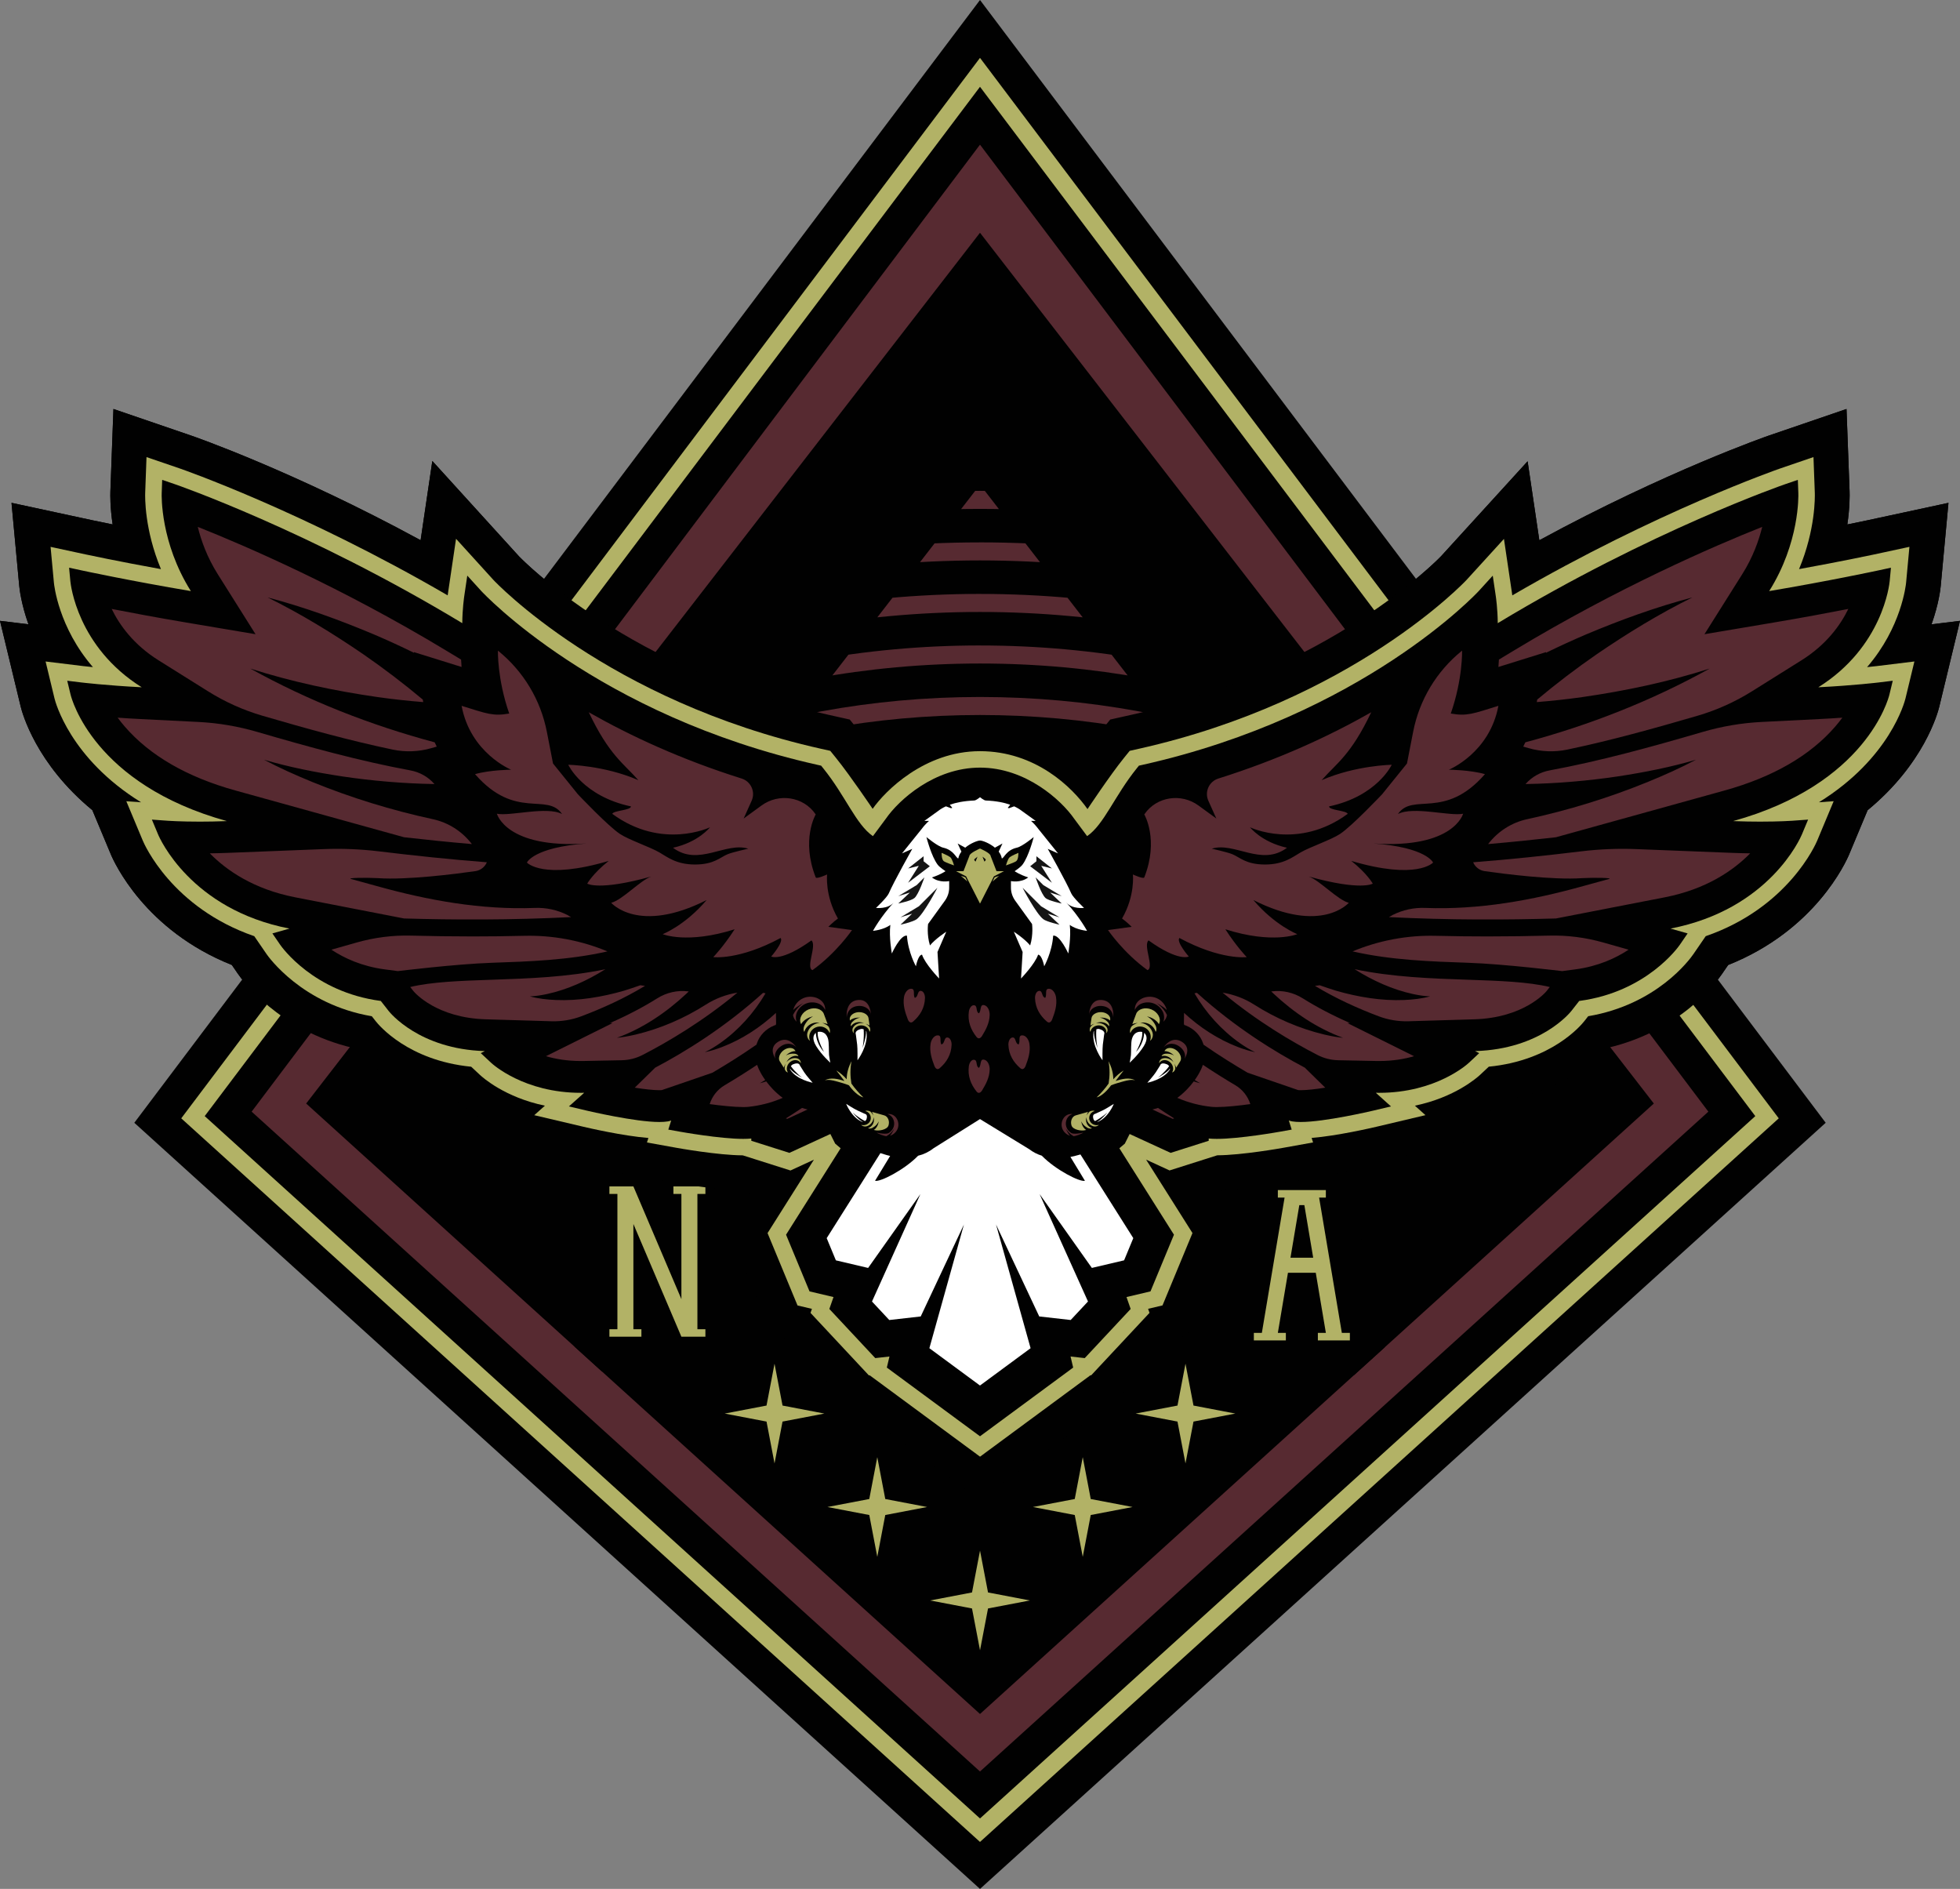 <?xml version="1.0" encoding="UTF-8"?>
<svg id="Layer_2" data-name="Layer 2" xmlns="http://www.w3.org/2000/svg" xmlns:xlink="http://www.w3.org/1999/xlink" viewBox="0 0 1126.18 1085.14">
  <rect x="0" y="0" width="1126.18" height="1085.14" fill="#808080" stroke="none"/>
  <defs>
    <style>
      .cls-1 {
        fill: #b2b266;
      }

      .cls-2 {
        fill: #010101;
      }

      .cls-3 {
        fill: #141414;
      }

      .cls-4 {
        fill: #fff;
      }

      .cls-5 {
        fill: #572a31;
      }

      .cls-6 {
        fill: none;
      }

      .cls-7 {
        clip-path: url(#clippath-1);
      }

      .cls-8 {
        clip-path: url(#clippath);
      }
    </style>
    <clipPath id="clippath">
      <polygon class="cls-2" points="175.91 633.95 563.09 133.71 950.26 633.95 563.09 984.64 175.91 633.95"/>
    </clipPath>
    <clipPath id="clippath-1">
      <polyline class="cls-6" points="398.37 491.24 563.09 278.42 727.81 491.24"/>
    </clipPath>
  </defs>
  <g id="Logos">
    <g>
      <path class="cls-2" d="M1109.82,358.66c4.18-11.75,5.14-20.41,5.29-22.09l4.44-47.7-46.81,10.08c-.35.08-4.48.96-11.3,2.33,1.46-9.91,1.37-16.91,1.29-19.08l-1.76-47.25-44.78,15.32c-.64.22-58.7,20.38-131.72,60.08l-6.73-45.37-49.74,54.55c-1.58,1.64-39.69,40.77-110.81,69.98l-154.12-259.58-154.12,259.58c-70.98-29.16-109.09-68.19-110.77-69.94l-49.78-54.77-6.73,45.53c-73.46-39.96-131.12-59.87-131.76-60.08l-44.74-15.31-1.75,47.25c-.08,2.16-.18,9.16,1.29,19.08-6.81-1.37-10.94-2.25-11.28-2.33l-46.83-10.09,4.44,47.68c.16,1.68,1.12,10.35,5.3,22.11L0,356.66l11.89,49.28c.89,3.7,8.8,32.85,41.17,59.49l10.57,25.28c1.91,4.57,19.51,43.73,69.57,63.64l3.47,5.05c2.37,3.46,23.41,32.55,66.02,42.58,7.08,7.74,25.95,24.69,59.11,29.84l.28.26c1.4,1.31,5.73,5.13,12.81,9.41l-.95,1.78-9.02,8.03,4.22.99-24.09,45.26,318.04,307.19,318.04-307.19-24.12-45.32,3.8-.9-8.21-7.38-1.31-2.47c7.07-4.27,11.41-8.09,12.81-9.4l.27-.26c33.12-5.15,51.99-22.06,59.09-29.82,41.58-9.67,62.16-36.94,66.03-42.59l3.47-5.06c50.01-19.89,67.66-59.07,69.57-63.65l10.56-25.26c32.41-26.66,40.29-55.81,41.19-59.51l11.89-49.28-16.36,2Z"/>
      <g>
        <polygon class="cls-2" points="77.17 645.01 563.09 0 1049.01 645.01 563.09 1085.14 77.17 645.01"/>
        <polygon class="cls-1" points="104.14 642.46 563.09 33.24 1022.04 642.46 563.09 1058.15 104.14 642.46"/>
        <polygon class="cls-2" points="117.62 641.18 563.09 49.86 1008.56 641.18 563.09 1044.66 117.62 641.18"/>
        <polygon class="cls-5" points="144.59 638.62 563.09 1017.68 981.59 638.62 563.09 83.1 144.59 638.62"/>
        <g>
          <polygon class="cls-2" points="175.91 633.95 563.09 133.71 950.26 633.95 563.09 984.64 175.91 633.95"/>
          <g class="cls-8">
            <polygon class="cls-6" points="398.75 354.74 431.47 379.74 456.71 306.58 486.39 296.83 508.72 379.74 550.4 194.18 574.07 182.22 605.17 280.98 631.88 301.7 658.05 365.11 677.15 323.65 701.4 341.14 712.89 379.74 747.19 388.76 793.02 455.59 565.71 550.03 346.5 419.71 398.75 354.74"/>
            <g class="cls-7">
              <g>
                <path class="cls-5" d="M964.95,427.12c-106.53-90.18-247.51-145.14-401.86-145.14s-295.31,54.95-401.84,145.11l-7.9,13.09,4.44,4.03c105.76-94.1,248.48-151.86,405.3-151.86s299.53,57.78,405.3,151.86l4.44-4.03-7.88-13.06Z"/>
                <path class="cls-5" d="M563.1,311.59c-151.04,0-288.53,55.53-390.54,145.99l7.96,7.19c99.98-88.51,234.66-142.82,382.58-142.82s282.61,54.31,382.58,142.83l7.94-7.21c-102.01-90.46-239.5-145.99-390.53-145.99Z"/>
                <path class="cls-5" d="M563.1,341.19c-142.14,0-271.59,52.05-367.83,136.96l7.94,7.18c94.24-82.93,220.85-133.77,359.89-133.77s265.65,50.85,359.89,133.79l7.93-7.19c-96.24-84.91-225.68-136.96-367.81-136.96Z"/>
                <path class="cls-5" d="M563.1,370.8c-133.23,0-254.63,48.6-345.13,127.9l7.94,7.21c88.49-77.36,207.04-124.74,337.19-124.74s248.7,47.38,337.17,124.74l7.94-7.19c-90.49-79.31-211.88-127.91-345.12-127.91Z"/>
                <path class="cls-5" d="M563.1,400.4c-124.34,0-237.69,45.13-322.4,118.88l7.94,7.19c82.7-71.79,193.22-115.72,314.46-115.72s231.76,43.92,314.46,115.72l7.94-7.19c-84.72-73.75-198.06-118.88-322.4-118.88Z"/>
                <path class="cls-5" d="M563.1,430.01c-115.45,0-220.74,41.67-299.69,109.84l7.96,7.21c76.93-66.23,179.4-106.69,291.73-106.69s214.8,40.46,291.73,106.7l7.96-7.21c-78.95-68.17-184.22-109.85-299.69-109.85Z"/>
                <path class="cls-5" d="M563.1,459.62c-106.55,0-203.78,38.21-276.96,100.82l7.96,7.21c71.16-60.66,165.56-97.67,269-97.67s197.86,37.01,269,97.67l7.94-7.19c-73.17-62.63-170.4-100.84-276.95-100.84Z"/>
                <path class="cls-5" d="M563.1,489.22c-97.66,0-186.84,34.76-254.24,91.81l7.96,7.21c65.38-55.11,151.74-88.66,246.28-88.66s180.9,33.56,246.28,88.66l7.96-7.21c-67.41-57.04-156.59-91.81-254.24-91.81Z"/>
                <path class="cls-5" d="M563.1,518.83c-88.77,0-169.88,31.31-231.49,82.79l7.96,7.22c59.58-49.55,137.9-79.65,223.53-79.65s163.95,30.11,223.53,79.65l7.96-7.21c-61.61-51.48-142.74-82.81-231.49-82.81Z"/>
                <path class="cls-5" d="M563.1,548.43c-79.86,0-152.92,27.86-208.73,73.81l7.96,7.21c53.78-43.99,124.03-70.65,200.77-70.65s146.99,26.66,200.77,70.65l7.96-7.21c-55.81-45.95-128.87-73.81-208.73-73.81Z"/>
                <path class="cls-5" d="M563.1,578.04c-70.97,0-135.98,24.42-185.97,64.82l7.98,7.22c47.96-38.44,110.14-61.68,178-61.68s130.03,23.24,178,61.68l7.98-7.22c-50.01-40.38-115.01-64.82-185.97-64.82Z"/>
                <path class="cls-5" d="M563.1,607.65c-62.09,0-119.03,21.02-163.2,55.85l7.99,7.24c42.13-32.92,96.26-52.73,155.2-52.73s113.07,19.81,155.19,52.73l7.99-7.24c-44.18-34.83-101.11-55.85-163.18-55.85Z"/>
                <path class="cls-5" d="M563.1,637.72c-62.09,0-119.03,21.02-163.2,55.85l7.99,7.24c42.13-32.92,96.26-52.73,155.2-52.73s113.07,19.81,155.19,52.73l7.99-7.24c-44.18-34.83-101.11-55.85-163.18-55.85Z"/>
                <path class="cls-5" d="M563.1,667.79c-62.09,0-119.03,21.02-163.2,55.85l7.99,7.24c42.13-32.92,96.26-52.73,155.2-52.73s113.07,19.81,155.19,52.73l7.99-7.24c-44.18-34.83-101.11-55.85-163.18-55.85Z"/>
              </g>
            </g>
            <line class="cls-6" x1="358.99" y1="739.06" x2="236.99" y2="628.56"/>
            <line class="cls-6" x1="767.19" y1="739.06" x2="889.19" y2="628.56"/>
            <g>
              <g>
                <polygon class="cls-2" points="330.15 787.92 330.15 743.6 334.75 743.6 334.75 705.89 330.15 705.89 330.15 661.57 425.31 661.57 425.31 705.89 420.72 705.89 420.72 743.6 425.31 743.6 425.31 787.92 330.15 787.92"/>
                <path class="cls-2" d="M374.56,753.6l-.62-1.45v1.45h.62ZM381.52,697.33v-1.45h-.62l.62,1.45Z"/>
                <polygon class="cls-1" points="405.31 685.89 405.31 681.57 386.93 681.57 386.93 685.89 391.52 685.89 391.52 746.33 363.94 681.57 350.15 681.57 350.15 685.89 354.75 685.89 354.75 763.6 350.15 763.6 350.15 767.92 368.54 767.92 368.54 763.6 363.94 763.6 363.94 703.16 391.52 767.92 400.72 767.92 400.72 767.92 405.31 767.92 405.31 763.6 400.72 763.6 400.72 685.89 405.31 685.89"/>
              </g>
              <g>
                <path class="cls-2" d="M700.44,790.03v-44.32h7.68c2.11-12.56,4.23-25.15,6.34-37.72h-.23v-44.32h67.58v44.32h-.23c2.11,12.57,4.23,25.16,6.34,37.72h7.68v44.32h-95.17Z"/>
                <path class="cls-2" d="M749.99,755.71c-.66-3.9-1.31-7.81-1.97-11.71-.65,3.9-1.31,7.81-1.97,11.71h3.94Z"/>
                <path class="cls-1" d="M771,765.71c-4.35-25.84-8.72-51.88-13.06-77.72h3.87v-4.32h-27.58v4.32h3.87c-4.34,25.84-8.72,51.88-13.06,77.72h-4.6v4.32h18.39v-4.32h-4.6c1.91-11.36,3.9-23.18,5.81-34.54h15.97c1.91,11.36,3.89,23.18,5.81,34.54h-4.6v4.32h18.39v-4.32h-4.6ZM741.48,722.54c1.67-9.9,3.41-20.32,5.08-30.22h2.9c1.67,9.9,3.41,20.32,5.08,30.22h-13.07Z"/>
              </g>
            </g>
            <g>
              <polygon class="cls-1" points="622.13 837.1 626.72 861.15 650.76 865.74 626.72 870.34 622.13 894.38 617.53 870.34 593.49 865.74 617.53 861.15 622.13 837.1"/>
              <polygon class="cls-1" points="681.16 783.42 685.76 807.46 709.8 812.06 685.76 816.66 681.16 840.7 676.56 816.66 652.52 812.06 676.56 807.46 681.16 783.42"/>
            </g>
            <g>
              <polygon class="cls-1" points="563.1 890.79 558.5 914.83 534.46 919.43 558.5 924.02 563.1 948.06 567.7 924.02 591.74 919.43 567.7 914.83 563.1 890.79"/>
              <polygon class="cls-1" points="504.07 837.1 499.47 861.15 475.43 865.74 499.47 870.34 504.07 894.38 508.66 870.34 532.7 865.74 508.66 861.15 504.07 837.1"/>
              <polygon class="cls-1" points="445.03 783.42 440.43 807.46 416.39 812.06 440.43 816.66 445.03 840.7 449.63 816.66 473.67 812.06 449.63 807.46 445.03 783.42"/>
            </g>
          </g>
        </g>
      </g>
      <g>
        <path class="cls-2" d="M1080.12,333.31s-35.01,7.54-76.26,14.08c25-30.18,23.75-63.88,23.75-63.88,0,0-80.84,27.66-173.36,85,1.67-11.07-.42-25.15-.42-25.15,0,0-65.84,72.43-196.28,101.6-52.04,64.44-23.83,37.8-60.01,46.27,0,0-7.92-28.67-34.47-28.67s-34.47,28.67-34.47,28.67c-36.18-8.47-7.97,18.17-60.01-46.27-130.43-29.17-196.28-101.6-196.28-101.6,0,0-2.08,14.08-.42,25.15-92.51-57.34-173.36-85-173.36-85,0,0-1.25,33.7,23.75,63.88-41.26-6.54-76.26-14.08-76.26-14.08,0,0,4.58,49.29,62.92,67.9-34.17,0-62.92-3.52-62.92-3.52,0,0,15.42,63.88,125.43,75.95-40.84,6.04-75.43,3.52-75.43,3.52,0,0,22.5,53.82,100.85,53.31-10.83,3.27-31.25,9.05-31.25,9.05,0,0,24.17,35.21,76.68,30.18.18,4.78-14.59,7.54-14.59,7.54,0,0,21.25,27.16,70.84,19.62-5.07,5.87-12.5,9.56-12.5,9.56,0,0,22.09,20.62,62.09,14.59-4.34,7.09-9.38,11.57-9.38,11.57,0,0,33.24,7.82,43.96,6.04,3.37-.56,12.5-6.54,12.5-6.54l-3.91,12.4s31.27,5.64,41.42,3.69c1.24-.24,4.58-2.51,4.58-2.51v5.53l15.83,5.03,54.59-25.15-49.76,78.78,11.25,27.16,17.09,4.02-3.33,9.56,22.09,23.64,13.34-1.51-2.5,10.56,47.15,34.76,47.14-34.76-2.5-10.56,13.34,1.51,22.09-23.64-3.33-9.56,17.09-4.02,11.25-27.16-49.76-78.78,54.59,25.15,15.83-5.03v-5.53s3.34,2.28,4.58,2.51c10.15,1.94,41.42-3.69,41.42-3.69l-3.91-12.4s9.13,5.98,12.5,6.54c10.73,1.78,43.96-6.04,43.96-6.04,0,0-5.03-4.48-9.38-11.57,40,6.04,62.09-14.59,62.09-14.59,0,0-7.43-3.69-12.5-9.56,49.59,7.54,70.84-19.62,70.84-19.62,0,0-14.76-2.76-14.59-7.54,52.51,5.03,76.68-30.18,76.68-30.18,0,0-20.42-5.78-31.25-9.05,78.34.5,100.85-53.31,100.85-53.31,0,0-34.59,2.51-75.43-3.52,110.01-12.07,125.43-75.95,125.43-75.95,0,0-28.75,3.52-62.92,3.52,58.34-18.61,62.92-67.9,62.92-67.9Z"/>
        <path class="cls-2" d="M494.11,810.84l-2.61.3-39.28-42.04-8.53-2.01-25.1-60.62,12.82-20.3-7.92-2.52c-15.5-.53-35.95-4.16-38.38-4.6l-39.28-7.08.59-1.88c-7.62-1.45-13.72-2.86-15.68-3.33l-65.81-15.49,10.59-9.42c-7.46-4.43-12-8.44-13.43-9.78l-.28-.26c-33.16-5.15-52.03-22.1-59.11-29.84-42.63-10.03-63.65-39.12-66.02-42.58l-3.47-5.04c-50.06-19.91-67.66-59.08-69.57-63.65l-10.57-25.28c-32.37-26.64-40.27-55.79-41.17-59.49L0,356.66l16.36,2c-4.18-11.76-5.14-20.43-5.3-22.11l-4.44-47.68,46.83,10.09c1.37.29,5.34,1.13,11.28,2.33-1.47-9.92-1.37-16.92-1.29-19.08l1.75-47.25,44.74,15.31c.62.21,58.18,20.04,131.76,60.08l6.73-45.52,49.78,54.77c2.15,2.24,64,65.57,178.07,91.08l11.98,2.68,7.7,9.55c2.44,3.03,5.25,6.76,8.02,10.56,14.43-11.55,34.78-21.93,59.11-21.93s44.17,9.7,59.23,21.82c2.73-3.78,5.49-7.47,7.91-10.46l7.7-9.54,11.97-2.68c114.25-25.55,176.08-89.01,178.11-91.12l49.74-54.56,6.73,45.37c73.02-39.7,131.08-59.86,131.72-60.08l44.78-15.32,1.76,47.25c.08,2.16.18,9.17-1.29,19.08,5.94-1.2,9.91-2.04,11.27-2.33l46.84-10.09-4.44,47.7c-.15,1.67-1.11,10.33-5.29,22.09l16.36-2-11.9,49.28c-.89,3.7-8.78,32.85-41.18,59.51l-10.56,25.27c-1.92,4.58-19.56,43.75-69.57,63.65l-3.47,5.06c-3.87,5.64-24.45,32.92-66.03,42.59-7.1,7.76-25.96,24.67-59.09,29.82l-.27.26c-1.46,1.36-6.08,5.44-13.67,9.92l10.38,9.33-65.35,15.45c-1.97.46-8.07,1.87-15.68,3.32l.59,1.88-39.31,7.08c-3.97.71-23.35,4.09-38.37,4.59l-7.92,2.52,12.82,20.3-25.1,60.62-8.53,2.01-39.28,42.04-2.61-.3-68.98,50.86-68.98-50.85Z"/>
        <path class="cls-1" d="M499.65,790.08l-.41.05-33.53-35.89.81-2.33-8.28-1.95-17.22-41.57,26.64-42.18-13.47,6.21-27.41-8.7c-14.3-.06-37.16-4.17-38.13-4.34l-16.92-3.05.82-2.59c-14.8-1.2-34.7-5.82-37.23-6.42l-28.35-6.67,6.13-5.46c-22.88-4.74-35.66-16.11-37.36-17.7l-5.01-4.68c-36.14-3.55-53-23.78-54.91-26.22l-2.18-2.78c-40.25-6.85-59.65-34.5-60.48-35.71l-7.06-10.28c-47.42-16.38-63.29-53.08-64.02-54.81l-9.5-22.72,8.47.61c-40.93-25.31-49.3-57.88-49.73-59.66l-5.12-21.23,21.68,2.65c.21.02,2.17.26,5.51.59-19.78-22.86-22.3-47.22-22.42-48.54l-1.91-20.55,20.18,4.35c.92.2,18.7,4,43.24,8.44-9.48-22.7-9.15-41.47-9.05-44l.75-20.36,19.28,6.59c.75.26,70.83,24.58,153.77,72.85.06-.44.1-.74.12-.87l4.68-31.64,21.5,23.66c.6.66,65.31,69.49,188.37,97.01l5.16,1.15,3.32,4.11c8.11,10.04,21.03,29.21,21.03,29.21,7.09-10.17,29.77-33.13,61.67-33.13s53.1,20.84,61.78,33.28c0,0,12.81-19.32,20.92-29.36l3.32-4.11,5.16-1.16c123.1-27.53,187.77-96.35,188.41-97.04l21.47-23.55,4.68,31.55c.02.13.06.44.12.89,82.94-48.27,153.02-72.59,153.76-72.85l19.29-6.6.76,20.36c.09,2.53.43,21.3-9.05,44,24.54-4.45,42.32-8.25,43.24-8.44l20.18-4.35-1.91,20.55c-.12,1.32-2.65,25.68-22.42,48.54,3.35-.33,5.31-.57,5.52-.59l21.67-2.65-5.13,21.23c-.43,1.77-8.79,34.34-49.72,59.65l8.46-.61-9.49,22.72c-.73,1.74-16.59,38.44-64.03,54.82l-7.05,10.27c-2.08,3.03-20.97,29.04-60.48,35.71l-2.17,2.77c-1.91,2.44-18.77,22.68-54.93,26.22l-5,4.68c-1.72,1.6-14.56,12.99-37.48,17.72l6.07,5.45-28.16,6.66c-2.53.6-22.43,5.22-37.23,6.42l.82,2.59-16.93,3.05c-.96.17-23.82,4.28-38.12,4.34l-27.41,8.7-13.47-6.21,26.64,42.18-17.22,41.57-8.28,1.95.81,2.33-33.53,35.89-.41-.05-63.43,46.77-63.44-46.77Z"/>
        <path class="cls-2" d="M1079.44,392.06c-.2.02-14.51,1.75-34.66,2.76,37.01-23.17,40.84-59.17,41-60.98l.72-7.71-7.57,1.63c-.31.07-27.85,5.98-62.4,11.81,17.57-27.92,16.81-54.97,16.76-56.26l-.28-7.64-7.23,2.47c-.79.27-77.07,26.65-165.2,79.85-.05-8.11-1.06-15.04-1.12-15.46l-1.75-11.83-8.06,8.84c-.65.71-66.35,71.49-193.32,99.88l-1.93.43-1.24,1.54c-12.78,15.83-18.79,32.27-28.52,38.95l-7.44-10.01c-7.37-10.61-27.76-29.35-54.1-29.35s-46.73,18.73-53.99,29.2l-7.55,10.16c-9.73-6.69-15.74-23.12-28.52-38.95l-1.24-1.54-1.94-.43c-126.96-28.39-192.67-99.17-193.31-99.88l-8.06-8.87-1.75,11.86c-.06.42-1.07,7.35-1.12,15.46-88.13-53.2-164.41-79.58-165.2-79.85l-7.23-2.47-.28,7.64c-.05,1.29-.81,28.34,16.76,56.26-34.55-5.83-62.09-11.74-62.4-11.81l-7.57-1.63.72,7.71c.17,1.81,3.99,37.81,41,60.98-20.16-1.01-34.46-2.74-34.66-2.76l-8.13-.99,1.92,7.96c.58,2.39,13.37,51.48,89.81,72.67-5.85.23-11.09.31-15.52.31-11.25,0-18.29-.5-18.36-.5l-9.21-.67,3.56,8.52c.84,2.01,18.69,43.05,75.49,54.09-1.35.38-9.81,2.78-9.81,2.78l4.48,6.52c.84,1.22,19.1,27.17,57.81,32.27l4.49,5.74c.72.92,17.62,21.95,55.28,23.07l-2.34,1.16,5.99,5.59c.75.7,18.82,17.22,51.53,17.22.62,0,1.25,0,1.88-.02-.37.36-.58.55-.59.56l-8.16,7.27,10.63,2.5c1.12.26,27.58,6.45,41.32,6.45,1.9,0,3.49-.11,4.87-.34.59-.1,1.25-.28,1.95-.52l-1.65,5.23,6.35,1.14c.95.17,23.4,4.19,36.74,4.19,1.74,0,3.25-.07,4.59-.2v1.29l21.89,6.95,23.54-10.84,2.77,5.53,3.14,2.66-31.37,49.66,13.49,32.56,13.78,3.25-2.39,6.85,26.38,28.23,8.15-.92-1.5,6.36,53.53,39.47,53.53-39.47-1.5-6.36,8.15.92,26.38-28.23-2.39-6.85,13.78-3.25,13.49-32.56-31.37-49.66,3.14-2.66,2.77-5.53,23.54,10.84,21.89-6.95v-1.29c1.33.13,2.85.2,4.59.2,13.34,0,35.79-4.02,36.74-4.19l6.35-1.14-1.65-5.23c.7.24,1.36.42,1.95.52,1.38.23,2.98.34,4.87.34,13.74,0,40.2-6.19,41.32-6.45l10.56-2.5-8.08-7.26s-.23-.21-.6-.57c.63.01,1.25.02,1.88.02,32.71,0,50.78-16.52,51.53-17.22l5.95-5.57-2.35-1.18c37.7-1.1,54.61-22.16,55.33-23.07l4.49-5.74c38.72-5.1,56.98-31.05,57.82-32.27l4.47-6.52s-8.46-2.4-9.81-2.78c56.8-11.04,74.65-52.08,75.48-54.09l3.56-8.52-9.21.67c-.07,0-7.12.5-18.36.5-4.43,0-9.67-.08-15.52-.31,76.44-21.19,89.24-70.28,89.81-72.67l1.92-7.96-8.13.99Z"/>
        <g>
          <path class="cls-5" d="M982.37,384.07c-23.9,7.66-48.49,12.83-73.27,16.4-8.65,1.22-17.38,2.17-26.1,2.87l.27-1.46c10.96-9.19,22.43-17.91,34.19-26.04,17.58-12.02,35.81-23.18,54.96-32.63-20.87,5.49-41.26,12.9-61.19,21.29-7.76,3.32-15.41,6.83-22.97,10.53l.08-.41-27.37,8.53c.14-1.58.23-3,.29-4.24l8.76-5.29c59.97-36.21,114.73-59.88,142.52-70.94-1.94,7.9-5.38,17.49-11.46,27.15l-21.72,34.51,40.21-6.78c16.36-2.76,31.23-5.55,42.44-7.74-4.51,9.28-12.58,20.53-26.92,29.51l-28.43,17.8c-9.74,6.1-20.28,10.84-31.31,14.06-25.46,7.43-50.27,14.31-74.88,19.45-7.3,1.52-14.86,1.23-22.03-.82l-3.2-.91c.41-.8.81-1.62,1.19-2.46,36.85-9.85,72.62-23.89,105.95-42.39Z"/>
          <path class="cls-5" d="M800.26,525.59h.02c5.75-2.87,12.12-4.26,18.54-4.01,30.89,1.19,61.47-4.34,91.06-12.61,4.25-1.18,10.43-2.91,14.64-4.02,2.45-.63-8.07-.88-15.4-.48-16.83,1.19-44.92-2.44-56.06-4.02-2.95-.42-5.46-2.35-6.62-5.09h0c20.58-1.58,41.98-3.84,61.96-6.27,10.61-1.29,21.3-1.71,31.97-1.29l54.75,2.15c3.51.14,7.02.23,10.51.28-9.52,9.69-25.09,20.6-49.24,25.29l-62.35,12.12c-28.08.82-61.65.96-96.02-.79.78-.39,1.53-.8,2.23-1.26Z"/>
          <path class="cls-5" d="M767.54,569.11c12.71,3.66,26.13,5.93,39.33,5.37,4.94-.22,10.11-.76,14.84-2.09-3.29-.11-6.5-.64-9.66-1.3-12.02-2.59-23.36-7.79-33.71-14.3,21.72,4.57,44.28,5.34,65.06,6.05,18.17.62,34.58,1.18,47.07,4.18l-1.87,2.39c-.82.98-13.35,15.33-41.52,16.16l-37.72,1.12c-5.86.17-11.7-.79-17.19-2.86-12.08-4.55-24.77-10.3-36.6-17.47l2.7-.34c2.98,1.1,6.49,2.17,9.27,3.09Z"/>
          <path class="cls-5" d="M760.99,594.34c3.55.82,7.13,1.52,10.73,1.87-14.94-5.43-28.43-14.61-39.95-25.38-.44-.42-.88-.85-1.32-1.27l.26-.03c6.22-.79,12.5.65,17.81,3.98,8.17,5.12,17.22,9.85,27.12,14.18l-1.44.04,38.3,19.03c-5.53,1.61-12.24,2.77-20.06,2.77-.5,0-1.01,0-1.51-.01l-21.97-.44c-4.19-.08-8.29-1.12-12.01-3.04-14.67-7.56-34.66-19.35-54.48-35.8l.11.02c6.37,1.07,12.5,3.35,17.95,6.82,12.44,7.91,26.1,13.85,40.46,17.27Z"/>
          <path class="cls-5" d="M855.17,484.75c5.55-7.19,13.41-12.22,22.29-14.14,23.63-5.12,46.88-12.25,69.2-21.35,9.49-3.88,18.84-8.04,27.83-12.82-14.61,4.3-29.48,7.21-44.47,9.52-17.62,2.63-35.64,4.17-53.47,4.46h0c3.58-4.1,8.46-6.85,13.81-7.84,29.03-5.37,58.11-13.38,88.05-22.12,11-3.21,22.34-5.14,33.78-5.71l33.49-1.68c4.62-.23,8.95-.5,12.89-.78-1.2,1.63-2.54,3.32-4.03,5.05-14.42,16.7-35.82,29.07-63.6,36.77l-96.97,26.88c-12.8,1.45-25.96,2.8-38.92,3.91.04-.05.07-.09.11-.14Z"/>
          <path class="cls-5" d="M897.62,557.88s-33.27-4.08-53.89-4.78c-21.35-.73-44.65-1.52-66.57-6.55h0c15.13-6.29,31.42-9.35,47.81-8.95,10.1.25,20.02.36,29.63.36,12.37,0,24.22-.18,35.3-.47,10.56-.28,21.1,1.06,31.26,3.94l14.59,4.14c-7.31,4.85-17.48,9.58-30.73,11.33l-7.4.97Z"/>
          <path class="cls-5" d="M749.72,613.34c-16.99-8.94-39.9-23.02-62-42.99-.46.11-.92.21-1.39.3,6.59,11.19,15.43,21.11,26.13,28.63,2.76,1.92,5.64,3.73,8.73,5.17-3.36-.66-6.66-1.73-9.9-2.96-11.52-4.44-21.92-11.25-30.95-19.6l-.09,6.19.17.71c.33.12.67.22,1,.36,4.77,1.96,8.27,5.59,9.87,10.24.08.25.16.49.23.74,9,6.26,17.94,11.79,25.33,16.12l29.11,10c.3.02.75.04,1.39.04,3.49,0,8.6-.59,14.11-1.45l-11.75-11.5Z"/>
          <path class="cls-5" d="M709.83,623.46c-5.65-3.35-12.06-7.32-18.68-11.75-.64,1.95-1.39,3.42-1.82,4.16,0,0-.92,1.9-2.84,4.59,1.01.63,2.04,1.25,3.08,1.84-1.22-.31-2.43-.68-3.64-1.07-2.11,2.83-5.23,6.35-9.47,9.47,6.3,2.72,13,4.48,19.88,5.17.49.05,1.37.11,2.75.11,5.19,0,12.6-.79,19.32-1.7-1.43-4.54-4.49-8.4-8.59-10.83Z"/>
          <path class="cls-5" d="M662.16,637.37l11.67,5.38.8-.25c-2.95-1.86-6.07-3.88-9.27-6.02-1.03.34-2.1.64-3.2.9Z"/>
        </g>
        <g>
          <path class="cls-5" d="M143.81,384.07c23.9,7.66,48.49,12.83,73.27,16.4,8.65,1.22,17.38,2.17,26.1,2.87l-.27-1.46c-10.96-9.19-22.43-17.91-34.19-26.04-17.58-12.02-35.81-23.18-54.96-32.63,20.87,5.49,41.26,12.9,61.19,21.29,7.76,3.32,15.41,6.83,22.97,10.53l-.08-.41,27.37,8.53c-.14-1.58-.23-3-.29-4.24l-8.76-5.29c-59.97-36.21-114.73-59.88-142.52-70.94,1.94,7.9,5.38,17.49,11.46,27.15l21.72,34.51-40.21-6.78c-16.36-2.76-31.23-5.55-42.44-7.74,4.51,9.28,12.58,20.53,26.92,29.51l28.43,17.8c9.74,6.1,20.28,10.84,31.31,14.06,25.46,7.43,50.27,14.31,74.88,19.45,7.3,1.52,14.86,1.23,22.03-.82l3.2-.91c-.41-.8-.81-1.62-1.19-2.46-36.85-9.85-72.62-23.89-105.95-42.39Z"/>
          <path class="cls-5" d="M325.92,525.59h-.02c-5.75-2.87-12.12-4.26-18.54-4.01-30.89,1.19-61.47-4.34-91.06-12.61-4.25-1.18-10.43-2.91-14.64-4.02-2.45-.63,8.07-.88,15.4-.48,16.83,1.19,44.92-2.44,56.06-4.02,2.95-.42,5.46-2.35,6.62-5.09h0c-20.58-1.58-41.98-3.84-61.96-6.27-10.61-1.29-21.3-1.71-31.97-1.29l-54.75,2.15c-3.51.14-7.02.23-10.51.28,9.52,9.69,25.09,20.6,49.24,25.29l62.35,12.12c28.08.82,61.65.96,96.02-.79-.78-.39-1.53-.8-2.23-1.26Z"/>
          <path class="cls-5" d="M358.64,569.11c-12.71,3.66-26.13,5.93-39.33,5.37-4.94-.22-10.11-.76-14.84-2.09,3.29-.11,6.5-.64,9.66-1.3,12.02-2.59,23.36-7.79,33.71-14.3-21.72,4.57-44.28,5.34-65.06,6.05-18.17.62-34.58,1.18-47.07,4.18l1.87,2.39c.82.98,13.35,15.33,41.52,16.16l37.72,1.12c5.86.17,11.7-.79,17.19-2.86,12.08-4.55,24.77-10.3,36.6-17.47l-2.7-.34c-2.98,1.1-6.49,2.17-9.27,3.09Z"/>
          <path class="cls-5" d="M365.19,594.34c-3.55.82-7.13,1.52-10.73,1.87,14.94-5.43,28.43-14.61,39.95-25.38.44-.42.88-.85,1.32-1.27l-.26-.03c-6.22-.79-12.5.65-17.81,3.98-8.17,5.12-17.22,9.85-27.12,14.18l1.44.04-38.3,19.03c5.53,1.61,12.24,2.77,20.06,2.77.5,0,1.01,0,1.51-.01l21.97-.44c4.19-.08,8.29-1.12,12.01-3.04,14.67-7.56,34.66-19.35,54.48-35.8l-.11.02c-6.37,1.07-12.5,3.35-17.95,6.82-12.44,7.91-26.1,13.85-40.46,17.27Z"/>
          <path class="cls-5" d="M271.01,484.75c-5.55-7.19-13.41-12.22-22.29-14.14-23.63-5.12-46.88-12.25-69.2-21.35-9.49-3.88-18.84-8.04-27.83-12.82,14.61,4.3,29.48,7.21,44.47,9.52,17.62,2.63,35.64,4.17,53.47,4.46h0c-3.58-4.1-8.46-6.85-13.81-7.84-29.03-5.37-58.11-13.38-88.05-22.12-11-3.21-22.34-5.14-33.78-5.71l-33.49-1.68c-4.62-.23-8.95-.5-12.89-.78,1.2,1.63,2.54,3.32,4.03,5.05,14.42,16.7,35.82,29.07,63.6,36.77l96.97,26.88c12.8,1.45,25.96,2.8,38.92,3.91-.04-.05-.07-.09-.11-.14Z"/>
          <path class="cls-5" d="M228.56,557.88s33.27-4.08,53.89-4.78c21.35-.73,44.65-1.52,66.57-6.55h0c-15.13-6.29-31.42-9.35-47.81-8.95-10.1.25-20.02.36-29.63.36-12.37,0-24.22-.18-35.3-.47-10.56-.28-21.1,1.06-31.26,3.94l-14.59,4.14c7.31,4.85,17.48,9.58,30.73,11.33l7.4.97Z"/>
          <path class="cls-5" d="M376.46,613.34c16.99-8.94,39.9-23.02,62-42.99.46.11.92.21,1.39.3-6.59,11.19-15.43,21.11-26.13,28.63-2.76,1.92-5.64,3.73-8.73,5.17,3.36-.66,6.66-1.73,9.9-2.96,11.52-4.44,21.92-11.25,30.95-19.6l.09,6.19-.17.71c-.33.12-.67.22-1,.36-4.77,1.96-8.27,5.59-9.87,10.24-.08.25-.16.49-.23.74-9,6.26-17.94,11.79-25.33,16.12l-29.11,10c-.3.02-.75.04-1.39.04-3.49,0-8.6-.59-14.11-1.45l11.75-11.5Z"/>
          <path class="cls-5" d="M416.35,623.46c5.65-3.35,12.06-7.32,18.68-11.75.64,1.95,1.39,3.42,1.82,4.16,0,0,.92,1.9,2.84,4.59-1.01.63-2.04,1.25-3.08,1.84,1.22-.31,2.43-.68,3.64-1.07,2.11,2.83,5.23,6.35,9.47,9.47-6.3,2.72-13,4.48-19.88,5.17-.49.05-1.37.11-2.75.11-5.19,0-12.6-.79-19.32-1.7,1.43-4.54,4.49-8.4,8.59-10.83Z"/>
          <path class="cls-5" d="M464.03,637.37l-11.67,5.38-.8-.25c2.95-1.86,6.07-3.88,9.27-6.02,1.03.34,2.1.64,3.2.9Z"/>
        </g>
        <path class="cls-5" d="M265.25,405.49c14.48,4.51,18.04,6.06,27.34,4.42-6.95-19.96-6.49-36.13-6.49-36.13l.19.15c14.47,11.72,24.35,28.15,27.91,46.42l3.56,18.27,14.31,17.7s17.21,18.2,24.14,22.76c5.23,3.45,17.28,7.48,22.69,10.63,4.66,2.71,9.76,6.93,20.41,6.93,11.04,0,14.3-4.09,18.89-5.96,2.81-1.14,11.72-3.13,11.72-3.13-13.05-4.06-28.62,10.45-43.22-.53,14.73-3.27,21.25-11.76,21.25-11.76,0,0-27.55,13.28-56.15-7.73.79-1.98,10.64-1.98,10.75-4.26-27.66-5.87-36.03-23.92-36.03-23.92,0,0,20.61.3,40.26,8.83-8.66-9.82-16.73-14.34-28.48-39,23.7,13.49,52.97,27.11,87.83,38.07,5.35,1.68,8.05,7.64,5.75,12.76l-4.59,10.22,10.26-7.48c9.91-7.23,24.05-5.18,31,4.93.05.07.09.13.14.2h0s-8.55,14.47,0,36.15c.45,1.15,6.55-1.67,6.55-1.67,0,0-1.38,12.14,6.23,25.31-2.81,2.02-5.51,4.77-5.51,4.77l13.58,1.87s-8.89,13.08-22.72,23.02c-3.98-1.56,2.69-14.32-.58-17.09-17.29,12.41-23.11,9.26-23.11,9.26,0,0,7.3-8.35,5.4-10.66-23.88,12.89-38.69,11-38.69,11,0,0,5.76-5.92,12.27-15.99-27.27,8.64-41.33,2.8-41.33,2.8,0,0,12.82-4.98,25.23-19.59-39.2,19.82-54.81,1.58-54.81,1.58,6.38-1.63,16.67-12.87,23.01-15.11-30.12,8.4-36.79,4.1-36.79,4.1,0,0,3.18-5.8,12.35-13.06-37.79,11.2-47.01.96-47.01.96,0,0,3.72-8.75,34.34-10.98-46.28,3.12-51.59-17.08-51.59-17.08,7.67,1.56,28.6-4.46,37.45.17-8.67-12.61-26.77,3.71-50.01-22.91,8.69-2.48,20.75-2.55,20.75-2.55,0,0-23.41-9.51-28.48-36.74Z"/>
        <path class="cls-5" d="M860.93,405.49c-14.48,4.51-18.04,6.06-27.34,4.42,6.95-19.96,6.49-36.13,6.49-36.13l-.19.15c-14.47,11.72-24.35,28.15-27.91,46.42l-3.56,18.27-14.31,17.7s-17.21,18.2-24.14,22.76c-5.23,3.45-17.28,7.48-22.69,10.63-4.66,2.71-9.76,6.93-20.41,6.93-11.04,0-14.3-4.09-18.89-5.96-2.81-1.14-11.72-3.13-11.72-3.13,13.05-4.06,28.62,10.45,43.22-.53-14.73-3.27-21.25-11.76-21.25-11.76,0,0,27.55,13.28,56.15-7.73-.79-1.98-10.64-1.98-10.75-4.26,27.66-5.87,36.03-23.92,36.03-23.92,0,0-20.61.3-40.26,8.83,8.66-9.82,16.73-14.34,28.48-39-23.7,13.49-52.97,27.11-87.83,38.07-5.35,1.68-8.05,7.64-5.75,12.76l4.59,10.22-10.26-7.48c-9.91-7.23-24.05-5.18-31,4.93-.05.07-.09.13-.14.2h0s8.55,14.47,0,36.15c-.45,1.15-6.55-1.67-6.55-1.67,0,0,1.38,12.14-6.23,25.31,2.81,2.02,5.51,4.77,5.51,4.77l-13.58,1.87s8.89,13.08,22.72,23.02c3.98-1.56-2.69-14.32.58-17.09,17.29,12.41,23.11,9.26,23.11,9.26,0,0-7.3-8.35-5.4-10.66,23.88,12.89,38.69,11,38.69,11,0,0-5.76-5.92-12.27-15.99,27.27,8.64,41.33,2.8,41.33,2.8,0,0-12.82-4.98-25.23-19.59,39.2,19.82,54.81,1.58,54.81,1.58-6.38-1.63-16.67-12.87-23.01-15.11,30.12,8.4,36.79,4.1,36.79,4.1,0,0-3.18-5.8-12.35-13.06,37.79,11.2,47.01.96,47.01.96,0,0-3.72-8.75-34.34-10.98,46.28,3.12,51.59-17.08,51.59-17.08-7.67,1.56-28.6-4.46-37.45.17,8.67-12.61,26.77,3.71,50.01-22.91-8.69-2.48-20.75-2.55-20.75-2.55,0,0,23.41-9.51,28.48-36.74Z"/>
        <g>
          <g>
            <polygon class="cls-1" points="555.89 506.43 554.65 504 552.12 503.13 555.89 506.43"/>
            <polygon class="cls-1" points="570.29 506.43 571.52 504 574.06 503.13 570.29 506.43"/>
            <path class="cls-1" d="M576.85,500.48h-4.27l-3.4-8.77c0-1.64-6.09-4.25-6.09-4.25,0,0-6.09,2.61-6.09,4.25l-3.4,8.77h-4.27l5.79,2.98.43.85h-.01s1.67,3.27,1.67,3.27h.02s5.87,11.52,5.87,11.52l5.87-11.51h.02s1.67-3.29,1.67-3.29h-.01s.43-.85.43-.85l5.79-2.98ZM560.52,494.99l-.57-.68c-.22-.26-.18-.62.08-.84l1.62-1.34-1.13,2.86ZM566.23,494.31l-.57.68-1.13-2.86,1.62,1.34c.26.22.3.58.08.84Z"/>
          </g>
          <g>
            <path class="cls-1" d="M578.02,497.16s1.03-3.82,2.16-4.72,4.96-2.49,4.96-2.49c0,0,.15,3.82-1.31,4.82-1.16.8-5.81,2.39-5.81,2.39Z"/>
            <path class="cls-1" d="M548.16,497.16s-1.03-3.82-2.16-4.72-4.96-2.49-4.96-2.49c0,0-.15,3.82,1.31,4.82,1.16.8,5.81,2.39,5.81,2.39Z"/>
          </g>
          <path class="cls-4" d="M624.6,534.75s-4.34-8.04-11.92-16.26c3.47,3.94,10.19,3.08,10.19,3.08,0,0-6.34-5.96-7.37-8.38-2.65-6.25-13.47-25.54-13.47-25.54l5.9,2.61-11.23-13.95c-1.17-1.58-2.59-3.19-4.3-4.74h2.66l-8.01-5.77c-1.11-.87-2.54-1.76-4.35-2.58l-2.97,1.08c-.23-.08-.46-.15-.69-.23l1.42-1.76c-3.46-1.24-8.03-2.19-14.08-2.44-1.05-.04-3.28-1.89-3.28-1.89,0,0-2.23,1.85-3.28,1.89-6.05.25-10.62,1.21-14.08,2.44l1.42,1.76c-.23.07-.46.15-.69.23l-2.97-1.08c-1.81.82-3.24,1.71-4.35,2.58l-8.01,5.77h2.66c-1.71,1.55-3.13,3.16-4.3,4.74l-11.23,13.95,5.9-2.61s-10.82,19.28-13.47,25.54c-1.02,2.42-7.37,8.38-7.37,8.38,0,0,6.72.86,10.19-3.08-7.59,8.21-11.92,16.26-11.92,16.26,0,0,6.07-.51,9.97-3.42-.87,7.02.87,16.43.87,16.43,0,0,4.83-10.82,8.67-10.27.65,9.58,5.16,17.62,5.16,17.62,0,0,1.23-6.56,3.51-6.67,1.73,5.3,9.81,13.69,9.81,13.69l-.92-15.23,5.04-11.64s-6.12,3.94-9.37,7.87c-1.94-6.32-1.08-12.32-1.08-12.32l9.79-13.55c1.53-2.23,2.33-4.72,2.33-7.26v-3.84s-5.52,1.24-9.92-2.09c5.2-1.71,7.8-3.59,7.8-3.59,0,0-3.37-2.24-4.46-3.68-3.73-4.92-6.49-15.93-6.49-15.93,0,0,6.48,5.39,9.65,6.1,6.23,1.39,7.4,6.16,8.67,6.16.25-1.44.91-2.73,1.79-3.89l-2.17-4.67,4.35,2.4c3.17-2.66,7.23-4.11,8.53-4.11s5.36,1.45,8.53,4.11l4.34-2.4-2.17,4.67c.88,1.16,1.54,2.45,1.79,3.89,1.27,0,2.44-4.77,8.67-6.16,3.17-.71,9.65-6.1,9.65-6.1,0,0-2.76,11.01-6.49,15.93-1.09,1.44-4.46,3.68-4.46,3.68,0,0,2.6,1.88,7.8,3.59-4.4,3.32-9.92,2.09-9.92,2.09v3.84c0,2.53.8,5.03,2.33,7.26l9.79,13.55s.85,6-1.08,12.32c-3.25-3.94-9.37-7.87-9.37-7.87l5.04,11.64-.92,15.23s8.07-8.38,9.81-13.69c2.28.11,3.51,6.67,3.51,6.67,0,0,4.51-8.04,5.16-17.62,3.84-.55,8.67,10.27,8.67,10.27,0,0,1.73-9.41.87-16.43,3.9,2.91,9.97,3.42,9.97,3.42Z"/>
          <path class="cls-3" d="M538.61,510.02s-7.61,14.73-11.88,18.03c-1.95,1.51-9.32,3.17-9.32,3.17l6.66-6.31-6.66,2.08,10.6-6.37,10.6-10.6Z"/>
          <path class="cls-3" d="M531.13,504.06s-3.22,9.65-5.68,11.82c-1.84,1.63-9.32,3.17-9.32,3.17l6.66-6.31-6.66,2.08,10.6-6.37,4.4-4.4Z"/>
          <path class="cls-3" d="M587.57,510.02s7.61,14.73,11.88,18.03c1.95,1.51,9.32,3.17,9.32,3.17l-6.66-6.31,6.66,2.08-10.6-6.37-10.6-10.6Z"/>
          <path class="cls-3" d="M595.05,504.06s3.22,9.65,5.68,11.82c1.84,1.63,9.32,3.17,9.32,3.17l-6.66-6.31,6.66,2.08-10.6-6.37-4.4-4.4Z"/>
          <polygon class="cls-3" points="595.5 494.77 595.5 491.89 604.41 498.91 598.26 497.4 604.41 507.14 591.92 497.64 595.5 494.77"/>
          <polygon class="cls-3" points="530.68 494.77 530.68 491.89 521.77 498.91 527.92 497.4 521.77 507.14 534.26 497.64 530.68 494.77"/>
        </g>
        <g>
          <path class="cls-5" d="M680.2,608.79c1.44-1.71.81-5.47-2.85-7.83-3.97-2.56-7.28-1-8.72.71,0,0,4.34-7.14,10.63-3.08,6.01,3.88.93,10.19.93,10.19Z"/>
          <path class="cls-4" d="M664.05,616.08c.68-1.1,2.57-4.07,2.57-4.07,0,0,.36-2.03,3.85-.6.54.22.98.62,1.3,1.07-2.66,3.74-6.44,6.65-6.44,6.65,0,0,5.78-3.28,6.92-5.28,0,0,.07.3-.09.56-3.55,5.84-12.92,7.6-12.92,7.6,0,0,3.8-4.32,4.81-5.94Z"/>
        </g>
        <g>
          <path class="cls-5" d="M625.79,583.02c-.05-2.53,2.87-5.49,7.33-5.11,4.84.41,6.49,4.09,6.54,6.62,0,0,1.12-9.41-6.56-10.06-7.33-.62-7.31,8.55-7.31,8.55Z"/>
          <path class="cls-4" d="M633.67,600.1c.2-1.52.76-5.85.76-5.85,0,0,1.05-1.99-2.72-3.07-.58-.17-1.21-.09-1.77.11-.42,5.41.63,10.81.63,10.81,0,0-2.39-7.15-1.95-9.85,0,0-.26.24-.31.6-1.13,8.04,5.17,16.24,5.17,16.24,0,0-.1-6.75.19-9Z"/>
        </g>
        <g>
          <g>
            <path class="cls-4" d="M656.29,592.81c.62,4.18-3.54,11.44-3.54,11.44,0,0,4.26-3.99,4.67-10.89,1.05.85,2.61,3.06-.24,7.66-3.18,5.13-8.09,9.46-8.09,9.46,0,0,.65-3.29.73-4.4.18-2.29-.06-6.96.55-9.17,1.26-4.55,4.7-4.33,5.91-4.1Z"/>
            <path class="cls-5" d="M664.45,573.35c3.01,1.24,5.27,3.97,5.95,6.87-2.27-2.32-5.89-3.97-5.89-3.97,0,0,3.94,2.4,6.02,6.87-.22,1.4-.88,2.73-2.08,3.84.68-1.88.58-4-.38-5.86-1.03-2.01-2.73-3.65-4.93-4.55s-4.56-.92-6.71-.22c-1.99.65-3.55,2.09-4.39,3.9-.27-6.09,6.92-9.13,12.41-6.88Z"/>
          </g>
          <path class="cls-1" d="M650.06,589.83c1.12-1.39,3.72-2.23,3.72-2.23,0,0-1.97.28-3.16.72l2.24-6c1.1-2.68,5.08-3.92,8.74-2.42,3.66,1.5,5.62,5.18,4.52,7.86l-.27.66c-.23-.58-.7-1.16-1.24-1.68-1.33-1.29-3-2.18-4.79-2.66l-.81-.22.2.11c1.5.85,2.79,2.02,3.76,3.45.75,1.11,1.45,2.4,1.47,3.39l.02.98-.43,1.06c-.06-.21-.13-.42-.2-.62-1.16-3.12-4.35-5.01-7.67-4.8l-.99.06.77.16c2.54.53,4.79,2.15,5.88,4.51.16.35.3.72.42,1.11.4,1.38.12,2.9-.79,4.01-.21.26-.44.47-.67.61,1.23-2.99-.29-6.45-3.39-7.72-3.1-1.27-6.61.12-7.83,3.12-.02.06-.05.24-.07.18-.72-1.69.57-3.65.57-3.65Z"/>
        </g>
        <path class="cls-5" d="M610.26,648.02c.68,2.12,2.49,3.82,4.55,4.45-1.52-1.68-2.45-4.24-2.45-4.24,0,0,1.45,2.82,4.55,4.5,1.03-.07,4.6-1.29,5.5-2.04-1.42.35-5.5,1.01-6.79.25-1.38-.82-2.45-2.07-2.94-3.62s-.33-3.16.34-4.57c.62-1.32,1.78-2.29,3.17-2.76-4.41-.54-7.15,4.17-5.92,8.04Z"/>
        <path class="cls-1" d="M626.3,638.44c-1.09.68-1.9,2.4-1.9,2.4,0,0,.35-1.32.76-2.1l-7.08,2.02c-2.03.59-3.23,3.22-2.41,5.8.82,2.58,5.9,3.28,7.93,2.69l.5-.15c-.4-.19-.79-.54-1.13-.94-.84-.98-1.36-2.17-1.58-3.41l-.1-.57.07.14c.51,1.07,1.26,2.02,2.23,2.76.75.58,1.64,1.13,2.36,1.2l.71.07.8-.23c-.15-.05-.3-.11-.44-.17-2.18-.97-3.32-3.25-2.92-5.5l.12-.67.06.54c.2,1.76,1.21,3.38,2.84,4.26.24.13.5.25.78.35.97.36,2.1.25,2.98-.3.2-.13.38-.27.49-.42-2.27.66-4.67-.57-5.36-2.76-.69-2.18.58-4.49,2.85-5.15.05-.01.18-.02.14-.04-1.17-.59-2.7.18-2.7.18Z"/>
        <path class="cls-4" d="M633.63,637.87c-1.15.52-4.41,2.02-4.41,2.02,0,0-1.86.18-.92,3.06.14.44.48.82.87,1.09,3.95-2.05,7.24-5.03,7.24-5.03,0,0-3.9,4.6-5.98,5.46,0,0,.28.06.56-.06,6.1-2.71,8.99-10.27,8.99-10.27,0,0-4.65,2.96-6.35,3.73Z"/>
        <path class="cls-1" d="M626.38,590.27c.59-1.14,2.37-2.19,2.37-2.19,0,0-1.41.56-2.21,1.08l.63-4.4c.35-1.99,3.08-3.57,6.04-3.28,2.96.29,5.05,2.35,4.69,4.33l-.09.49c-.27-.34-.72-.63-1.2-.87-1.2-.6-2.59-.86-4-.84h-.64s.17.05.17.05c1.25.27,2.41.8,3.37,1.56.75.59,1.49,1.31,1.67,1.96l.18.64-.14.78c-.08-.13-.17-.25-.26-.37-1.39-1.84-4.08-2.48-6.5-1.7l-.72.23.6-.04c1.97-.13,3.91.5,5.12,1.85.18.2.35.42.5.65.54.84.59,1.9.1,2.81-.11.21-.24.4-.39.53.39-2.22-1.32-4.21-3.83-4.46-2.51-.25-4.86,1.35-5.25,3.57,0,.05,0,.17-.02.13-.83-.98-.2-2.52-.2-2.52Z"/>
        <path class="cls-1" d="M675.24,614.29c.28-1.25-.39-3.2-.39-3.2,0,0,.71,1.34.99,2.25l2.36-3.76c1.01-1.74-.05-4.71-2.5-6.4-2.45-1.69-5.37-1.46-6.38.28l-.25.43c.42-.08.95-.02,1.48.11,1.31.32,2.54,1.01,3.59,1.94l.48.42-.15-.08c-1.13-.6-2.36-.94-3.58-.99-.95-.03-1.98.04-2.54.42l-.55.37-.4.69c.15-.05.29-.09.44-.12,2.25-.51,4.71.74,6.06,2.89l.4.64-.43-.42c-1.42-1.37-3.31-2.14-5.11-1.89-.26.04-.53.09-.8.18-.95.29-1.67,1.07-1.89,2.08-.05.23-.07.46-.04.66,1.13-1.95,3.73-2.36,5.8-.93,2.08,1.43,2.84,4.17,1.71,6.11-.02.04-.12.12-.07.12,1.26-.21,1.79-1.8,1.79-1.8Z"/>
        <path class="cls-1" d="M630.07,630.46c1.86-1.75,5.06-5.26,6.92-8,.7-4.23.76-8.66-.1-12.84,1.72,3.19,2.79,6.78,2.8,10.41,1.72-2,3.74-3.73,5.97-5.07-1.63,2.01-3.18,4.03-4.67,6.07,3.69-1.29,7.96-2.21,11.3-.42-2.3-.56-4.59.03-6.81.62-2.11.6-5.06,1.39-7.09,2.26-1.81,2.59-5.37,6.33-8.32,6.96Z"/>
        <g>
          <path class="cls-5" d="M445.98,608.79c-1.44-1.71-.81-5.47,2.85-7.83,3.97-2.56,7.28-1,8.72.71,0,0-4.34-7.14-10.63-3.08-6.01,3.88-.93,10.19-.93,10.19Z"/>
          <path class="cls-4" d="M462.13,616.08c-.68-1.1-2.57-4.07-2.57-4.07,0,0-.36-2.03-3.85-.6-.54.22-.98.62-1.3,1.07,2.66,3.74,6.44,6.65,6.44,6.65,0,0-5.78-3.28-6.92-5.28,0,0-.07.3.09.56,3.55,5.84,12.92,7.6,12.92,7.6,0,0-3.8-4.32-4.81-5.94Z"/>
        </g>
        <g>
          <path class="cls-5" d="M500.38,583.02c.05-2.53-2.87-5.49-7.33-5.11-4.84.41-6.49,4.09-6.54,6.62,0,0-1.12-9.41,6.56-10.06,7.33-.62,7.31,8.55,7.31,8.55Z"/>
          <path class="cls-4" d="M492.51,600.1c-.2-1.52-.76-5.85-.76-5.85,0,0-1.05-1.99,2.72-3.07.58-.17,1.21-.09,1.77.11.42,5.41-.63,10.81-.63,10.81,0,0,2.39-7.15,1.95-9.85,0,0,.26.24.31.6,1.13,8.04-5.17,16.24-5.17,16.24,0,0,.1-6.75-.19-9Z"/>
        </g>
        <g>
          <g>
            <path class="cls-4" d="M469.88,592.81c-.62,4.18,3.54,11.44,3.54,11.44,0,0-4.26-3.99-4.67-10.89-1.05.85-2.61,3.06.24,7.66,3.18,5.13,8.09,9.46,8.09,9.46,0,0-.65-3.29-.73-4.4-.18-2.29.06-6.96-.55-9.17-1.26-4.55-4.7-4.33-5.91-4.1Z"/>
            <path class="cls-5" d="M461.73,573.35c-3.01,1.24-5.27,3.97-5.95,6.87,2.27-2.32,5.89-3.97,5.89-3.97,0,0-3.94,2.4-6.02,6.87.22,1.4.88,2.73,2.08,3.84-.68-1.88-.58-4,.38-5.86,1.03-2.01,2.73-3.65,4.93-4.55,2.21-.9,4.56-.92,6.71-.22,1.99.65,3.55,2.09,4.39,3.9.27-6.09-6.92-9.13-12.41-6.88Z"/>
          </g>
          <path class="cls-1" d="M476.11,589.83c-1.12-1.39-3.72-2.23-3.72-2.23,0,0,1.97.28,3.16.72l-2.24-6c-1.1-2.68-5.08-3.92-8.74-2.42-3.66,1.5-5.62,5.18-4.52,7.86l.27.66c.23-.58.7-1.16,1.24-1.68,1.33-1.29,3-2.18,4.79-2.66l.81-.22-.2.11c-1.5.85-2.79,2.02-3.76,3.45-.75,1.11-1.45,2.4-1.47,3.39l-.02.98.43,1.06c.06-.21.13-.42.2-.62,1.16-3.12,4.35-5.01,7.67-4.8l.99.06-.77.16c-2.54.53-4.79,2.15-5.88,4.51-.16.35-.3.72-.42,1.11-.4,1.38-.12,2.9.79,4.01.21.26.44.47.67.61-1.23-2.99.29-6.45,3.39-7.72,3.1-1.27,6.61.12,7.83,3.12.02.06.05.24.07.18.72-1.69-.57-3.65-.57-3.65Z"/>
        </g>
        <path class="cls-5" d="M515.92,648.02c-.68,2.12-2.49,3.82-4.55,4.45,1.52-1.68,2.45-4.24,2.45-4.24,0,0-1.45,2.82-4.55,4.5-1.03-.07-4.6-1.29-5.5-2.04,1.42.35,5.5,1.01,6.79.25,1.38-.82,2.45-2.07,2.94-3.62.49-1.55.33-3.16-.34-4.57-.62-1.32-1.78-2.29-3.17-2.76,4.41-.54,7.15,4.17,5.92,8.04Z"/>
        <path class="cls-1" d="M499.88,638.44c1.09.68,1.9,2.4,1.9,2.4,0,0-.35-1.32-.76-2.1l7.08,2.02c2.03.59,3.23,3.22,2.41,5.8-.82,2.58-5.9,3.28-7.93,2.69l-.5-.15c.4-.19.79-.54,1.13-.94.84-.98,1.36-2.17,1.58-3.41l.1-.57-.07.14c-.51,1.07-1.26,2.02-2.23,2.76-.75.58-1.64,1.13-2.36,1.2l-.71.07-.8-.23c.15-.05.3-.11.44-.17,2.18-.97,3.32-3.25,2.92-5.5l-.12-.67-.06.54c-.2,1.76-1.21,3.38-2.84,4.26-.24.13-.5.25-.78.35-.97.36-2.1.25-2.98-.3-.2-.13-.38-.27-.49-.42,2.27.66,4.67-.57,5.36-2.76.69-2.18-.58-4.49-2.85-5.15-.05-.01-.18-.02-.14-.04,1.17-.59,2.7.18,2.7.18Z"/>
        <path class="cls-4" d="M492.54,637.87c1.15.52,4.41,2.02,4.41,2.02,0,0,1.86.18.92,3.06-.14.44-.48.82-.87,1.09-3.95-2.05-7.24-5.03-7.24-5.03,0,0,3.9,4.6,5.98,5.46,0,0-.28.06-.56-.06-6.1-2.71-8.99-10.27-8.99-10.27,0,0,4.65,2.96,6.35,3.73Z"/>
        <path class="cls-1" d="M499.8,590.27c-.59-1.14-2.37-2.19-2.37-2.19,0,0,1.41.56,2.21,1.08l-.63-4.4c-.35-1.99-3.08-3.57-6.04-3.28-2.96.29-5.05,2.35-4.69,4.33l.09.49c.27-.34.72-.63,1.2-.87,1.2-.6,2.59-.86,4-.84h.64s-.17.05-.17.05c-1.25.27-2.41.8-3.37,1.56-.75.59-1.49,1.31-1.67,1.96l-.18.64.14.78c.08-.13.17-.25.26-.37,1.39-1.84,4.08-2.48,6.5-1.7l.72.23-.6-.04c-1.97-.13-3.91.5-5.12,1.85-.18.2-.35.42-.5.65-.54.84-.59,1.9-.1,2.81.11.21.24.4.39.53-.39-2.22,1.32-4.21,3.83-4.46,2.51-.25,4.86,1.35,5.25,3.57,0,.05,0,.17.02.13.83-.98.2-2.52.2-2.52Z"/>
        <path class="cls-1" d="M450.93,614.29c-.28-1.25.39-3.2.39-3.2,0,0-.71,1.34-.99,2.25l-2.36-3.76c-1.01-1.74.05-4.71,2.5-6.4,2.45-1.69,5.37-1.46,6.38.28l.25.43c-.42-.08-.95-.02-1.48.11-1.31.32-2.54,1.01-3.59,1.94l-.48.42.15-.08c1.13-.6,2.36-.94,3.58-.99.95-.03,1.98.04,2.54.42l.55.37.4.69c-.15-.05-.29-.09-.44-.12-2.25-.51-4.71.74-6.06,2.89l-.4.64.43-.42c1.42-1.37,3.31-2.14,5.11-1.89.26.04.53.09.8.18.95.29,1.67,1.07,1.89,2.08.05.23.07.46.04.66-1.13-1.95-3.73-2.36-5.8-.93-2.08,1.43-2.84,4.17-1.71,6.11.02.04.12.12.07.12-1.26-.21-1.79-1.8-1.79-1.8Z"/>
        <path class="cls-1" d="M496.11,630.46c-1.86-1.75-5.06-5.26-6.92-8-.7-4.23-.76-8.66.1-12.84-1.72,3.19-2.79,6.78-2.8,10.41-1.72-2-3.74-3.73-5.97-5.07,1.63,2.01,3.18,4.03,4.67,6.07-3.69-1.29-7.96-2.21-11.3-.42,2.3-.56,4.59.03,6.81.62,2.11.6,5.06,1.39,7.09,2.26,1.81,2.59,5.37,6.33,8.32,6.96Z"/>
        <path class="cls-4" d="M620.79,663.21l-3.48.94c-.75.2-1.5.36-2.26.48l8.33,13.71c-2.79.84-16.73-6.16-24.78-14.42-2.56-.79-4.98-2.02-7.16-3.69l-28.36-17.34-26.72,16.78c-2.63,2.08-5.65,3.51-8.82,4.27-8.04,8.25-21.97,15.24-24.76,14.4l8.68-14.28c-.66-.14-1.32-.3-1.98-.5l-3.62-1.12-30.86,48.85,5.28,12.75,18.53,4.36,30.03-42.43-27.81,61.72,9.93,10.63,18.07-2.05,24.82-52.8-19.85,71.04,29.08,21.44,29.08-21.44-19.85-71.04,24.82,52.8,18.07,2.04,9.94-10.64-27.81-61.71,30.03,42.43,18.53-4.36,5.28-12.75-30.38-48.09Z"/>
        <g>
          <path class="cls-5" d="M600.56,573.24c1.2-1.86-.54-5.27,2.18-5.22,2.02.04,3.66,2.41,4.03,4.83.7,4.5-.64,8.7-2.22,12.78-.55,1.42-1.66,2.4-2.99,1.26-3.98-3.42-6.65-7.76-6.86-13.46-.06-1.65.64-3.72,1.96-4.1,2.62-.76,1.65,3.38,3.89,3.9Z"/>
          <path class="cls-5" d="M562.48,582.12c1.5-1.58.37-5.28,3.04-4.68,1.98.45,3.18,3.11,3.13,5.57-.09,4.57-2.12,8.42-4.38,12.1-.79,1.29-2.04,2.02-3.15.63-3.33-4.17-5.2-8.98-4.43-14.62.22-1.63,1.27-3.52,2.63-3.62,2.71-.21,1.04,3.65,3.15,4.63Z"/>
          <path class="cls-5" d="M562.48,613.45c1.5-1.58.37-5.28,3.04-4.68,1.98.45,3.18,3.11,3.13,5.57-.09,4.57-2.12,8.42-4.38,12.1-.79,1.29-2.04,2.02-3.15.63-3.33-4.17-5.2-8.98-4.43-14.62.22-1.63,1.27-3.52,2.63-3.62,2.71-.21,1.04,3.65,3.15,4.63Z"/>
          <path class="cls-5" d="M525.62,573.24c-1.2-1.86.54-5.27-2.18-5.22-2.02.04-3.66,2.41-4.03,4.83-.7,4.5.64,8.7,2.22,12.78.55,1.42,1.66,2.4,2.99,1.26,3.98-3.42,6.65-7.76,6.86-13.46.06-1.65-.64-3.72-1.96-4.1-2.62-.76-1.65,3.38-3.89,3.9Z"/>
          <path class="cls-5" d="M540.91,600.01c-1.2-1.86.54-5.27-2.18-5.22-2.02.04-3.66,2.41-4.03,4.83-.7,4.5.64,8.7,2.22,12.78.55,1.42,1.66,2.4,2.99,1.26,3.98-3.42,6.65-7.76,6.86-13.46.06-1.65-.64-3.72-1.96-4.1-2.62-.76-1.65,3.38-3.89,3.9Z"/>
          <path class="cls-5" d="M585.27,600.01c1.2-1.86-.54-5.27,2.18-5.22,2.02.04,3.66,2.41,4.03,4.83.7,4.5-.64,8.7-2.22,12.78-.55,1.42-1.66,2.4-2.99,1.26-3.98-3.42-6.65-7.76-6.86-13.46-.06-1.65.64-3.72,1.96-4.1,2.62-.76,1.65,3.38,3.89,3.9Z"/>
        </g>
      </g>
    </g>
  </g>
</svg>